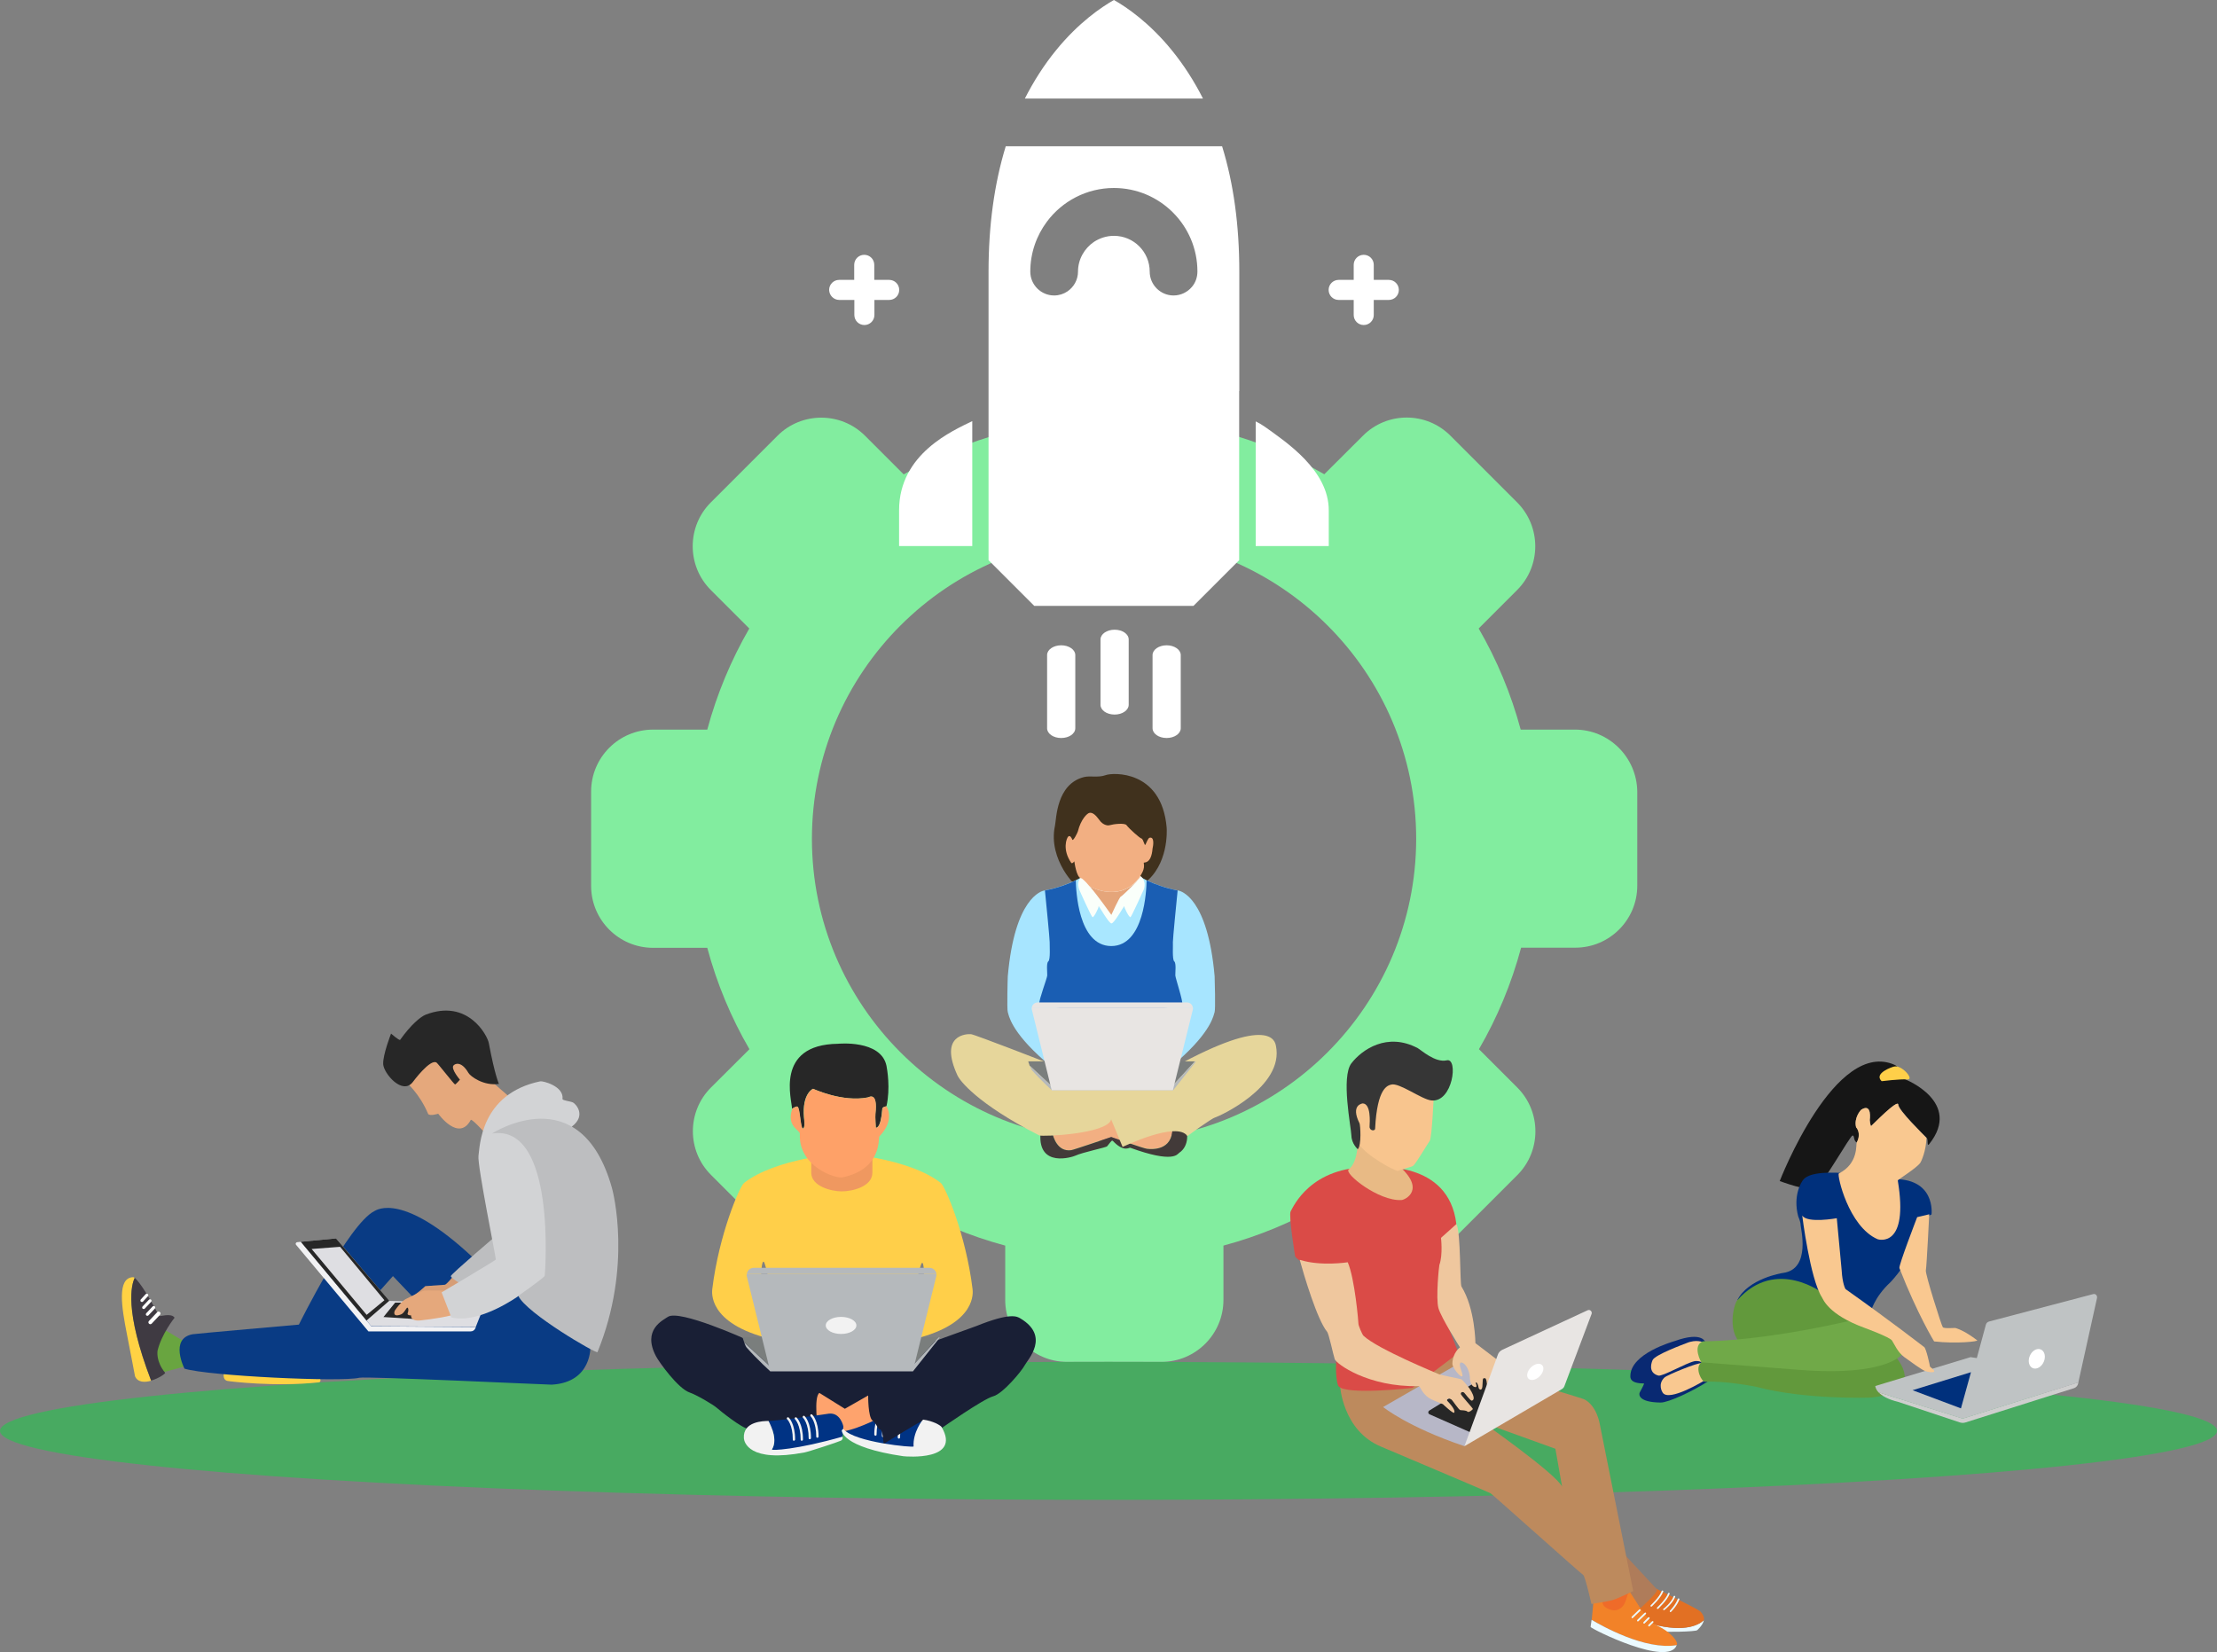 <?xml version="1.0" encoding="utf-8"?>
<!-- Generator: Adobe Illustrator 22.0.1, SVG Export Plug-In . SVG Version: 6.00 Build 0)  -->
<svg version="1.1" id="Layer_1" xmlns="http://www.w3.org/2000/svg" xmlns:xlink="http://www.w3.org/1999/xlink" x="0px" y="0px"
	 viewBox="0 0 1635.6 1218.9" style="enable-background:new 0 0 1635.6 1218.9;" xml:space="preserve">
<rect x="0" y="0" width="1635.6" height="1218.9" fill="#808080" stroke="none"/>
<style type="text/css">
	.st0{fill:#82ED9F;}
	.st1{fill:#48AA61;}
	.st2{fill:#69A540;}
	.st3{fill:#FFD244;}
	.st4{fill:#3F3A42;}
	.st5{fill:#FFFFFF;}
	.st6{fill:#093B84;}
	.st7{fill:#E5A87C;}
	.st8{fill:#272727;}
	.st9{fill:#F2F2F4;}
	.st10{fill:#DEDEE2;}
	.st11{fill:#D69D76;}
	.st12{fill:#BDBEC0;}
	.st13{fill:#D2D3D5;}
	.st14{fill:#003384;}
	.st15{fill:#F2F2F2;}
	.st16{fill:#FEA36D;}
	.st17{fill:#191F35;}
	.st18{fill:#FFCF49;}
	.st19{fill:#EF9860;}
	.st20{fill:#7A7E7D;}
	.st21{fill:#B5B9BC;}
	.st22{fill:#FEA168;}
	.st23{fill:#EBFAFF;}
	.st24{fill:#E27023;}
	.st25{fill:#EF6B29;}
	.st26{fill:#F28228;}
	.st27{fill:#AF7C5A;}
	.st28{fill:#BD8A5D;}
	.st29{fill:#DA4B47;}
	.st30{fill:#B7B7C7;}
	.st31{fill:#EFC79E;}
	.st32{fill:#E8E5E3;}
	.st33{fill:#E8BA85;}
	.st34{fill:#F8C58E;}
	.st35{fill:#363636;}
	.st36{fill:#161616;}
	.st37{fill:#00307C;}
	.st38{fill:#62993C;}
	.st39{fill:#F9C890;}
	.st40{fill:#092972;}
	.st41{fill:#CECECE;}
	.st42{fill:#BFC3C4;}
	.st43{fill:#70A948;}
	.st44{fill:#40311D;}
	.st45{fill:#A7E5FF;}
	.st46{fill:none;}
	.st47{fill:#1A5EB3;}
	.st48{fill:#A9E7FF;}
	.st49{fill:#F2AF82;}
	.st50{fill:#423A39;}
	.st51{fill:#E6D69B;}
	.st52{fill:#FAFFFA;}
	.st53{fill:#E5A57A;}
</style>
<g>
	<path class="st0" d="M1161.9,538.3h-40c-7.1-26.4-17.6-51.5-31-74.6l28.4-28.4c17.8-17.8,17.8-46.7,0-64.6l-49.2-49.2
		c-17.8-17.9-46.8-17.9-64.6,0L977,349.9c-23.2-13.4-48.2-23.9-74.7-31v-40.3c0-25.2-20.5-45.7-45.7-45.7h-69.5
		c-25.2,0-45.7,20.5-45.7,45.7V319c-26.5,7.1-51.5,17.6-74.7,31l-28.5-28.5c-17.8-17.8-46.8-17.8-64.6,0l-49.2,49.2
		c-17.8,17.8-17.8,46.8,0,64.6l28.4,28.4c-13.4,23.2-23.9,48.2-31,74.6h-40c-25.2,0-45.7,20.5-45.7,45.7v69.6
		c0,25.2,20.5,45.7,45.7,45.7h40c7.1,26.5,17.6,51.6,31.1,74.8l-28.3,28.2c-17.9,17.8-17.9,46.8,0,64.6l49.2,49.2
		c17.8,17.8,46.7,17.8,64.6,0.1l28.4-28.3c23.2,13.4,48.3,24,74.8,31.1v40.1c0,25.2,20.5,45.7,45.7,45.7h69.6
		c25.2,0,45.7-20.5,45.7-45.7V919c26.5-7.1,51.5-17.6,74.7-31.1l28.2,28.3c17.8,17.9,46.8,17.9,64.7,0l49.2-49.2
		c17.8-17.8,17.8-46.8,0-64.6l-28.3-28.3c13.5-23.2,24-48.4,31.1-74.9h40c25.2,0,45.7-20.5,45.7-45.7V584
		C1207.6,558.8,1187.1,538.3,1161.9,538.3z M821.9,841.8C699,841.8,599,741.8,599,618.9C599,496,699,396.2,821.9,396.2
		c122.8,0,222.9,99.8,222.9,222.7C1044.7,741.8,944.7,841.8,821.9,841.8z"/>
	<ellipse class="st1" cx="817.8" cy="1055.7" rx="817.8" ry="50.9"/>
	<g>
		<polygon class="st2" points="136.5,990.1 120.7,980.7 111,991.6 113.6,1008.9 115.6,1013.7 144.9,1005.9 		"/>
		<path class="st3" d="M99.4,942.9c-0.7-0.6-1-0.6-1-0.6c-12.4,0.2-8.6,22.5-4.8,41.9c3.3,16.8,6,31.2,6,31.2
			c2,4.6,7.1,4.7,11.9,3.3C91.5,966.4,97,947.6,99.4,942.9z"/>
		<path class="st4" d="M116.3,996.3c2.9-12.1,12.5-24.1,12.5-24.1c-2.5-3.8-11.1-0.6-11.4-1.3c-11-20.8-16.1-26.5-18-28.1
			c-2.4,4.8-7.9,23.6,12.1,75.8c5.6-1.6,10.8-5.2,10.3-5.8C115,1004.5,116.1,997.1,116.3,996.3z"/>
		<path class="st5" d="M109.1,956.4l-3.6,3.9c-0.4,0.4-1.1,0.4-1.6,0h0c-0.4-0.4-0.4-1.1,0-1.6l3.6-3.9c0.4-0.4,1.1-0.4,1.6,0l0,0
			C109.5,955.3,109.5,956,109.1,956.4z"/>
		<path class="st5" d="M111.5,960.5l-4.7,5c-0.4,0.4-1.1,0.4-1.6,0l0,0c-0.4-0.4-0.4-1.1,0-1.6l4.7-5c0.4-0.4,1.1-0.4,1.6,0l0,0
			C111.9,959.4,111.9,960.1,111.5,960.5z"/>
		<path class="st5" d="M114.2,965.5l-4.7,5c-0.4,0.4-1.1,0.4-1.6,0l0,0c-0.4-0.4-0.4-1.1,0-1.6l4.7-5c0.4-0.4,1.1-0.4,1.6,0l0,0
			C114.7,964.3,114.6,965,114.2,965.5z"/>
		<path class="st5" d="M118,970.1l-6.1,6.5c-0.6,0.6-1.5,0.5-2,0h0c-0.6-0.6-0.5-1.5,0-2l6.1-6.5c0.6-0.6,1.5-0.5,2,0l0,0
			C118.6,968.6,118.6,969.5,118,970.1z"/>
		<path class="st3" d="M165.5,1011.7c0,0-2.1,5.9,2.1,7.1c1.7,0.4,35.4,4.6,67.5,1.1c3.8-0.4-1.7-7.4-1.7-7.4L165.5,1011.7z"/>
		<path class="st6" d="M435.6,992.9c0,0-84.7-63.2-86.8-65.2c-51.5-48.2-70.7-35.2-72.7-34.1c-19.1,9.8-55.6,83.7-55.6,83.7
			s-76.3,6.7-78.4,7.1c-17.3,3.2-6,25.4-6,25.4c17.5,5.4,115.8,10,129,6.7c4.7-1.2,140.3,5.2,141.9,5.1
			C437.2,1019.9,435.6,992.9,435.6,992.9z M263.9,970.7l26-29.2l32.4,34.1C322.3,975.6,267,974.5,263.9,970.7z"/>
		<path class="st7" d="M299.6,798.4c0,0,9.8,8.2,16.2,23.3c0.9,2.1,7.5,0,7.5,0s15.1,21.1,24,4.6c0.6-1.2,9.5,8.5,9.5,8.5
			s19.7-21.7,18.2-26.2l-31.6-27.5l-19.6-11.2l-22.6,17.4L299.6,798.4z"/>
		<path class="st8" d="M288.5,762.6c0,0-6.1,15.5-5.8,22.5c0.3,6.8,14.4,23.6,22.1,12.9c0,0,12.7-17.2,17.3-14
			c1.1,0.8,13,16.1,13.6,16.1s3.6-3.5,3.6-3.5s-6.7-7.8-4.8-10.4c0.8-1.2,5.6-4,11.1,5.4c1.4,2.5,11.2,9.8,22.5,8.1
			c0,0-2.9-5.8-7.5-30.2c-1.1-5.7-15.5-32.8-46.5-20.9c-3.6,1.4-10.8,7.2-18.9,18.6C294.6,767.9,288.5,762.6,288.5,762.6z"/>
		<path class="st9" d="M270.4,974.3L222,916.2l-2.8,0.3c-0.9,0.1-1.4,1.2-0.8,1.9l53.4,63.9h75.5c1.5,0,2.8-0.9,3.4-2.3l0.4-0.9
			l-77.1-0.5L270.4,974.3z"/>
		<path class="st10" d="M352.7,961.8l-65.5-2l-39.3-46.1l-25.9,2.5l48.4,58.1l3.5,4.2L351,979l4.9-12.3
			C356.9,964.4,355.2,961.8,352.7,961.8z"/>
		<path class="st11" d="M334.4,941.5c0,0-4.9,6.3-6.3,6.4c-1.4,0.1-14.3,1-14.3,1s-7.1,6.6-11.1,8.3s27.4,1.3,27.4,1.3l16.5-9.1
			L334.4,941.5z"/>
		<polygon class="st8" points="247.9,913.7 221.9,916.2 270.4,974.3 287.2,959.7 		"/>
		<polygon class="st10" points="250.9,919.9 229.9,921.5 270.5,970.1 283.6,959.3 		"/>
		<polygon class="st8" points="291.5,961.1 282.9,971.7 306.4,973.2 302.2,961.1 		"/>
		<path class="st7" d="M329.6,952.2c0,0-14.9-0.2-16.5,0c-1.5,0.2-12.7,5.6-13.9,6.3c-1.2,0.7-4.1,2.9-7.9,8.4
			c-0.3,0.5-2,5.3,4.5,2.9c2.4-0.9,3.9-4.9,4.7-5c0.8-0.1,1.1,2.1,0.3,4c-0.8,1.8,2.5,1.7,2.5,1.7s-0.8,4.5,6.9,3.7
			s23.8-3.1,27.4-5.5C341.2,966.2,329.6,952.2,329.6,952.2z"/>
		<path class="st12" d="M340.2,947.4c0,0-7.6-4.5-7.6-5.9c0-1.4,36-32,36-32l10.8,31.4L340.2,947.4z"/>
		<path class="st13" d="M325.8,953.5c0,0,39.7-23.5,40-24.2c0.3-0.7-13.8-69.9-12.8-76.5c1-6.5,1.2-45.8,45.6-55
			c2-0.4,17.5,3.6,16.4,13c-0.1,1.2,5.5,1.6,7.7,2.6c1.9,0.9,10.1,9.4-0.7,17.7c-1.4,1.1-8.5,128.6-8.5,128.6l-31-3.5
			c0,0-28.9,20.9-49.5,15.8L325.8,953.5z"/>
		<path class="st12" d="M363,836.3c0,0,65.3-42.5,88.5,40.3c0.7,2.5,15.2,57.6-10.7,121c-0.6,1.5-52.5-28.7-58.4-41.5
			c0,0,19.3-13.5,19.5-14.9C402.1,939.7,410.7,828.9,363,836.3z"/>
	</g>
	<g>
		<polygon class="st14" points="684.1,1049.8 673.2,1040.9 637.5,1046.5 620.5,1054.4 627.7,1062.2 674.7,1071.6 681.3,1057.4 		"/>
		<g>
			<g>
				<path class="st15" d="M663.2,1061.4L663.2,1061.4c0.5,0,0.8-0.4,0.8-0.8c0-11.1,4.1-15,4.2-15.1c0.3-0.3,0.4-0.8,0-1.2
					c-0.3-0.3-0.8-0.4-1.2,0c-0.2,0.2-4.7,4.5-4.7,16.3C662.4,1061.1,662.7,1061.4,663.2,1061.4z"/>
			</g>
			<g>
				<path class="st15" d="M657.3,1061.4C657.3,1061.4,657.3,1061.4,657.3,1061.4c0.5,0,0.8-0.4,0.8-0.8c0-11,4.1-15,4.2-15.1
					c0.3-0.3,0.3-0.8,0-1.2c-0.3-0.3-0.8-0.4-1.2,0c-0.2,0.2-4.7,4.5-4.7,16.3C656.5,1061.1,656.9,1061.4,657.3,1061.4z"/>
			</g>
			<g>
				<path class="st15" d="M651.5,1060.4C651.5,1060.4,651.5,1060.4,651.5,1060.4c0.5,0,0.8-0.4,0.8-0.8c0-11,4.1-15,4.2-15.1
					c0.3-0.3,0.3-0.8,0-1.2c-0.3-0.3-0.8-0.4-1.2,0c-0.2,0.2-4.7,4.5-4.7,16.3C650.7,1060,651.1,1060.4,651.5,1060.4z"/>
			</g>
			<g>
				<path class="st15" d="M645.9,1059.3C645.9,1059.3,645.9,1059.3,645.9,1059.3c0.5,0,0.8-0.4,0.8-0.8c0-11,4.1-15,4.2-15.1
					c0.3-0.3,0.3-0.8,0-1.2c-0.3-0.3-0.8-0.4-1.2,0c-0.2,0.2-4.7,4.5-4.7,16.3C645.1,1058.9,645.5,1059.3,645.9,1059.3z"/>
			</g>
		</g>
		<path class="st16" d="M645.3,1047.8c0,0-24.5,12.2-30.5,7.4c0,0,6.4-5.2-1.8-10.4c-0.6-0.4-2.8-1.6-4.8,0.4s-6.8,0-7.4-1.1
			c-0.6-1.1-1.1-21.6-1.1-21.6l12.7,4l30.7-0.7c0,0,14.2,17.5,13.8,18.1S645.3,1047.8,645.3,1047.8z"/>
		<path class="st17" d="M550.9,988.4c0,0-49.8-22.6-58.2-16.8c-3.6,2.5-19.1,9.5-8.7,29.1c2.2,4.2,16.1,23.7,24.8,26.7
			c5.1,1.7,17.4,9,19.9,11.2s18.3,15,23.7,15.8s51,0,51,0s-3.3-23.7,1.1-26.7l18.8,11.7l17.2-9.8c0,0-0.2,15.8,3.2,18.5
			c3.4,2.7,3.9,6.6,5.7,6.6c1.8,0,2.5,10.6,2.5,10.6s28.1-17.4,29.5-17.4c1.4,0,13.1,5.9,13.1,5.9s30.9-21.7,38.2-23.6
			c7.2-1.9,21.1-18.7,23.3-22.9s18.9-21.3-3.1-34.5c-2.6-1.6-7.4-4.6-32.7,5.6c-1.3,0.5-76.3,27.5-76.5,27.9
			S550.9,988.4,550.9,988.4z"/>
		<path class="st14" d="M622.2,1052.4c0,0-2.1-10.5-10.8-9.4c0,0-26.1,4-43.8,5.4c-0.1,0-0.3,0-0.7,0c2.5,4.6,6.8,14.4,2.5,21
			c-0.7,1,16,1.8,49.4-7.8c0.2-0.1,1,0.5,1.8,1.2c0.1-0.1,0.2-0.1,0.3-0.2C621.8,1061.8,622.2,1052.4,622.2,1052.4z"/>
		<g>
			<path class="st15" d="M585.7,1063C585.7,1063,585.7,1063,585.7,1063c-0.5,0-0.8-0.4-0.8-0.8c0-11.1-4.1-15-4.2-15.1
				c-0.3-0.3-0.4-0.8,0-1.2c0.3-0.3,0.8-0.4,1.2,0c0.2,0.2,4.7,4.5,4.7,16.3C586.5,1062.6,586.1,1063,585.7,1063z"/>
		</g>
		<g>
			<path class="st15" d="M591.5,1063C591.5,1063,591.5,1063,591.5,1063c-0.5,0-0.8-0.4-0.8-0.8c0-11-4.1-15-4.2-15.1
				c-0.3-0.3-0.3-0.8,0-1.2c0.3-0.3,0.8-0.4,1.2,0c0.2,0.2,4.7,4.5,4.7,16.3C592.3,1062.6,592,1063,591.5,1063z"/>
		</g>
		<g>
			<path class="st15" d="M597.4,1061.9C597.4,1061.9,597.4,1061.9,597.4,1061.9c-0.5,0-0.8-0.4-0.8-0.8c0-11-4.1-15-4.2-15.1
				c-0.3-0.3-0.3-0.8,0-1.2c0.3-0.3,0.8-0.4,1.2,0c0.2,0.2,4.7,4.5,4.7,16.3C598.2,1061.6,597.8,1061.9,597.4,1061.9z"/>
		</g>
		<g>
			<path class="st15" d="M603,1060.8C603,1060.8,603,1060.8,603,1060.8c-0.5,0-0.8-0.4-0.8-0.8c0-11-4.1-15-4.2-15.1
				c-0.3-0.3-0.3-0.8,0-1.2c0.3-0.3,0.8-0.4,1.2,0c0.2,0.2,4.7,4.5,4.7,16.3C603.8,1060.5,603.4,1060.8,603,1060.8z"/>
		</g>
		<path class="st15" d="M621,1055.4c0,0-0.4,12.3,45.4,19c2.4,0.3,42.9,3.6,28.3-21.5c-0.7-1.2-6.2-4.5-13.6-5.5
			c-0.5-0.1-7.8,9.6-7.1,19.8c0.1,1-43.5-3-51.6-12.7C621.9,1053.8,621,1055.4,621,1055.4z"/>
		<path class="st15" d="M569.5,1069.4c4.2-6.6,0-16.3-2.5-21c-3.6,0-19.1,0.2-18.2,12.8c0.2,2.5,3.4,18.3,44.8,10.4
			c2.8-0.5,24.3-7.5,27.1-8.8c1.4-1,1-2.9,0.7-2.8C587.9,1069.6,568.8,1070.4,569.5,1069.4z"/>
		<path class="st18" d="M717.5,951c-4.9-40.2-20.2-75.7-23.4-78.2c-23.2-18.3-71.7-21.8-71.7-21.8l-0.9,4.5l-0.9-4.5
			c0,0-48.5,3.5-71.7,21.8c-3.2,2.5-18.5,38-23.4,78.2c-0.2,1.9-3.8,25.4,42.8,36.8c11.6,2.9-6.8-46.3-6.8-46.3s0.3-12.8,2.2-10.3
			c1.9,2.5,16.6,71.1,16.6,71.1l41.3-1.1l41.3,1.1c0,0,15.1-67.7,17-70.2c1.9-2.5,1.8,9.4,1.8,9.4s-18.5,49.2-6.8,46.3
			C721.3,976.4,717.7,952.9,717.5,951z"/>
		<path class="st19" d="M621,879L621,879c-7.6,0-22.5-3.7-22.5-13.8v-13.8h45.1v13.8C643.6,875.6,628.6,879,621,879z"/>
		<g>
			<path class="st20" d="M673.7,1007.2l18.8-20.6H547.8c0,0,0.5,1.8,1.2,3.7l21.2,19.7L673.7,1007.2z"/>
			<path class="st21" d="M673.7,1007.2l-103.5,2.9L549,990.4c0.6,1.5,1.2,3.1,1.9,3.9c7.7,8.7,17.3,17.4,17.3,17.4h105.4l19.8-24.9
				h-0.9L673.7,1007.2z"/>
			<g>
				<path class="st21" d="M685.7,935.4H556.1c-2.7,0-4.8,2-5.1,4.5h139.9C690.5,937.4,688.4,935.4,685.7,935.4z"/>
				<path class="st21" d="M550.9,939.9c-0.1,0.6-0.1,1.3,0.1,1.9l17.2,69.8h105.3l17.2-69.8c0.2-0.7,0.2-1.3,0.1-1.9H550.9z"/>
			</g>
		</g>
		<ellipse class="st15" cx="620.5" cy="977.9" rx="11.3" ry="6.3"/>
		<path class="st8" d="M588.3,816.5c1.9,1,2.2,16.4,4,16.1c1.8-0.3,1-6.4,0.8-8.2c-1.5-17.7,6.7-21.1,6.7-21.1s21.6,10.1,40.3,6.4
			c1-0.2,7.6-4.6,5.7,12.1c-0.2,2.2,0.3,10.2,0.3,10.2s3.7,1.4,4.8-14.1c0.1-0.9,1.5-1.4,3.1-1.7c3-13.5,0.5-27.2,0-29.9
			c-4.1-19.4-35.8-16.2-35.8-16.2c-47.2,0.6-33.7,42.3-33.9,47.9C586.1,816.9,587.6,816.1,588.3,816.5z"/>
		<path class="st22" d="M654.1,816.2c-1.6,0.3-3,0.8-3.1,1.7c-1.1,15.5-4.8,14.1-4.8,14.1s-0.6-8.1-0.3-10.2
			c1.9-16.8-4.7-12.3-5.7-12.1c-18.7,3.7-40.3-6.4-40.3-6.4s-8.2,3.4-6.7,21.1c0.1,1.8,1,7.9-0.8,8.2c-1.8,0.3-2-15.1-4-16.1
			c-0.7-0.4-2.2,0.4-3.9,1.5c0,0.2,0,0.3-0.1,0.4c-4.3,12.9,5.9,15.3,5.7,18.2c-1.2,24.3,26.7,33.1,31.3,32.1
			c29.8-6.3,26.3-29.1,27.4-30.3c11.9-12.3,5.3-22.1,5.3-22.1C654.1,816.3,654.1,816.3,654.1,816.2z"/>
	</g>
	<g>
		<path class="st23" d="M1218.7,1198.2c3.2,2.9,6,5.3,6.8,5.5c2.2,0.5,25.3,0.3,26.7-1c3.2-3,4.5-5.4,4.8-7.4
			C1254.2,1198.1,1244,1205.1,1218.7,1198.2z"/>
		<path class="st24" d="M1254.6,1189.1c-1.7-2-33.5-17.3-33.5-17.3l-7.6,7.6l-6.6,7.4c0,0,6.5,6.4,11.9,11.4
			c25.3,6.9,35.5-0.1,38.3-2.9C1257.4,1192.5,1255.8,1190.5,1254.6,1189.1z"/>
		<path class="st25" d="M1179.1,1172.7l2.1,15.3c0,0,11.8,3.5,12.7,3.4c0.9-0.1,9.8-10.6,9.8-10.6l1.2-11.6L1179.1,1172.7z"/>
		<path class="st26" d="M1237,1213.8c0.1-0.3,0.2-0.6,0.3-0.9c0.2-1-2.4-8-16.4-14.3c-1.6-0.7-13.3-12.5-13.8-19.8
			c0,0-0.6-7.3-5.7-3.3c-1.6,1.2-1.3,11.6-9.9,12.6c-1.9,0.2-10.2-1.4-9.3-7.5c0.9-6.1-6.6,0.5-6.6,0.5s-0.7,8.3-1.3,14
			C1181.5,1199.4,1213.6,1217.7,1237,1213.8z"/>
		<path class="st27" d="M1222.5,1172.7l-70.6-75.9l58.3,89.7C1210.3,1186.5,1223.1,1175.2,1222.5,1172.7z"/>
		<path class="st23" d="M1174.2,1195.1c-0.3,2.8-0.8,5-0.7,5.3c0.3,1.3,57.5,29.9,63.5,13.4
			C1213.6,1217.7,1181.5,1199.4,1174.2,1195.1z"/>
		<path class="st28" d="M1180.4,1051.5c0,0-2-14.5-11.9-19.2c-0.8-0.4-22.5-7-22.5-7l-96.8-38l-60.6,34.8c0,0,1.7,33.3,30.2,45.2
			c1.6,0.7,79.4,33.6,80.8,34.4c1.3,0.7,67,59.6,68.4,60.3c1.4,0.7,6.1,21.4,6.1,21.4s12.2-1.8,15.7-2.9c4.3-1.3,15.1-6.6,15.1-6.6
			L1180.4,1051.5z M1094.3,1049.7l53.2,19.2l4.9,27.8C1146.8,1086.5,1094.3,1049.7,1094.3,1049.7z"/>
		<path class="st29" d="M955.5,927c0,0-5-30.4-3.3-33.3c1.8-2.9,14.4-33.4,59.8-32.6c3.5,0.1,56.7-5.3,62.4,41.8
			c0.1,1.2-11.1,62.8-11.1,62.8l12.7,32.5l-34,25.8c0,0-47.8,5.5-54.4-1.1c-1.8-1.8-3-17.7-0.8-24c2.2-6.3-22.9-65.2-22.9-65.2
			S956.5,928.8,955.5,927z"/>
		<path class="st30" d="M1020.4,1038.1c0,0,18.3,14.9,60,28.9l45.5-60.5l-45.5-2.9L1020.4,1038.1z"/>
		<path class="st8" d="M1097.5,1014.2l-43,26.5c-1.1,0.7-1,2.3,0.2,2.8l30.8,13.6l15.8-42.8H1097.5z"/>
		<path class="st31" d="M1088.2,1023.4c2.2,0.5,0.4-3.2,0.4-3.2s1.4-1.4,2.3,3.9c0.1,0.4,1.2,1.9,2.2,0.7c1.1-1.2,0.3-7.7,1.3-7.8
			c1-0.1,2.4-1.7,2.7,6.4c0.3,8.1,9.4-18.7,9.4-18.7l-18-13.7c0,0-0.2-25.5-10.3-41.8c-1.2-1.9-0.5-40.3-3.7-46.1l-11.4,10.2
			c0,0,1.5,12.5-1.2,20c-0.3,0.9-2.7,24.5-0.7,31.8c2,7.2,15.9,29,15.9,29s-5.4,3.7-5.6,12c-0.1,2.8,5.8,10.2,7.2,9.4
			c1.3-0.8-2.4-7.3-1.6-9.5c0.7-2.2,6.3,0.6,7.3,10C1084.3,1015.9,1084.3,1022.6,1088.2,1023.4z"/>
		<path class="st31" d="M958.9,929.6c3,10.9,12.8,44.1,20.2,53c1.3,1.6,4.5,16.9,5.6,20.2c1.1,3.3,24.4,20.7,61.9,19.9
			c1.6,0,2.2,6.8,10.9,10.4c2.3,0.9,7,2.9,7,2.9s7.6,7.2,8.3,6.3s0.1-3.4-5-8.7c-0.7-0.7,0-2.8,2.9-1.1c0.9,0.5,5.5,7.8,6.7,7.9
			c1.2,0.1,4.4,0.1,5.2,1.1c0.8,1,4-1.4,4-2s-9.1-10.4-8.9-11.1c0.2-0.7,0.3-1.8,2.2-1.1c0.6,0.2,4.8,6.4,6,6.1
			c1.2-0.3,2.9-1.8-1.7-8.9c0,0-5-6.5-6.2-6.9c-1.2-0.4-15.5-3.2-16.2-3.6s-45.5-18.6-55.9-28.5c-1-1-3.7-7.5-3.7-8.7
			s-2.6-33.1-7.9-45.5c0,0-19.7,3.1-35-1.7"/>
		<path class="st32" d="M1108.3,995.9l63-29.2c1.7-0.8,3.5,0.9,2.9,2.7l-20.1,53.4c-0.3,0.8-0.9,1.5-1.7,2l-72,42.2l24.6-67.4
			C1105.5,998,1106.7,996.7,1108.3,995.9z"/>
		
			<ellipse transform="matrix(0.707 -0.707 0.707 0.707 -383.786 1097.651)" class="st5" cx="1132.9" cy="1012" rx="7.1" ry="4.6"/>
		<g>
			<g>
				<g>
					<path class="st23" d="M1218.2,1185.4c-0.2,0-0.3-0.1-0.4-0.2c-0.2-0.2-0.2-0.6,0-0.8c0.1-0.1,6.5-6,8.1-10.5
						c0.1-0.3,0.5-0.5,0.8-0.4c0.3,0.1,0.5,0.4,0.4,0.7c-1.7,4.8-8.2,10.7-8.4,11C1218.5,1185.3,1218.3,1185.4,1218.2,1185.4z"/>
				</g>
				<g>
					<path class="st23" d="M1222.9,1187.1c-0.2,0-0.3-0.1-0.4-0.2c-0.2-0.2-0.2-0.6,0-0.8c0.1-0.1,6.5-6,8.1-10.5
						c0.1-0.3,0.5-0.5,0.8-0.4c0.3,0.1,0.5,0.4,0.4,0.7c-1.7,4.8-8.2,10.7-8.4,11C1223.2,1187.1,1223,1187.1,1222.9,1187.1z"/>
				</g>
				<g>
					<path class="st23" d="M1227.6,1188c-0.2,0-0.3-0.1-0.5-0.2c-0.2-0.3-0.2-0.6,0.1-0.8c0.1,0,5.9-4.6,7.5-9.2
						c0.1-0.3,0.5-0.5,0.8-0.4c0.3,0.1,0.5,0.4,0.4,0.7c-1.7,4.8-7.6,9.5-7.9,9.7C1227.8,1188,1227.7,1188,1227.6,1188z"/>
				</g>
				<g>
					<path class="st23" d="M1232.4,1189.4c-0.2,0-0.3-0.1-0.4-0.2c-0.2-0.2-0.2-0.6,0-0.8c0,0,4.1-4.2,5.8-8.7
						c0.1-0.3,0.5-0.5,0.8-0.4c0.3,0.1,0.5,0.4,0.4,0.7c-1.7,4.8-5.9,8.9-6.1,9.1C1232.8,1189.4,1232.6,1189.4,1232.4,1189.4z"/>
				</g>
			</g>
			<g>
				<g>
					<line class="st23" x1="1204.2" y1="1193.3" x2="1209.7" y2="1188"/>
					<path class="st23" d="M1204.2,1193.9c-0.2,0-0.3-0.1-0.4-0.2c-0.2-0.2-0.2-0.6,0-0.9l5.5-5.3c0.2-0.2,0.6-0.2,0.9,0
						c0.2,0.2,0.2,0.6,0,0.9l-5.5,5.3C1204.5,1193.8,1204.4,1193.9,1204.2,1193.9z"/>
				</g>
				<g>
					<line class="st23" x1="1208.3" y1="1195.7" x2="1213.8" y2="1190.4"/>
					<path class="st23" d="M1208.3,1196.3c-0.2,0-0.3-0.1-0.4-0.2c-0.2-0.2-0.2-0.6,0-0.9l5.5-5.3c0.2-0.2,0.6-0.2,0.9,0
						c0.2,0.2,0.2,0.6,0,0.9l-5.5,5.3C1208.6,1196.2,1208.5,1196.3,1208.3,1196.3z"/>
				</g>
				<g>
					<line class="st23" x1="1212.9" y1="1197.3" x2="1216.5" y2="1193.9"/>
					<path class="st23" d="M1212.9,1197.9c-0.2,0-0.3-0.1-0.4-0.2c-0.2-0.2-0.2-0.6,0-0.9l3.5-3.5c0.2-0.2,0.6-0.2,0.9,0
						c0.2,0.2,0.2,0.6,0,0.9l-3.5,3.5C1213.3,1197.9,1213.1,1197.9,1212.9,1197.9z"/>
				</g>
				<g>
					<line class="st23" x1="1216.5" y1="1199.4" x2="1219.2" y2="1196.7"/>
					<path class="st23" d="M1216.5,1200c-0.2,0-0.3-0.1-0.4-0.2c-0.2-0.2-0.2-0.6,0-0.9l2.7-2.7c0.2-0.2,0.6-0.2,0.9,0
						c0.2,0.2,0.2,0.6,0,0.9l-2.7,2.7C1216.8,1199.9,1216.6,1200,1216.5,1200z"/>
				</g>
			</g>
		</g>
		<path class="st33" d="M1001.7,838.7c0,0,1.1,18-6.7,24.1c-3.7,2.9,22.1,23.6,39,22.6c2.3-0.1,19.1-7.6-3.3-26.4
			C1028.7,857.4,1015,833.9,1001.7,838.7z"/>
		<path class="st34" d="M1057.9,805.8c0,0-1.4,33.4-3.1,35.9c-1.8,2.5-10.4,17.2-12.3,18.5c-1.4,0.9-9.9,2.9-11,3.7
			c-1.1,0.8-24.7-11.4-29.8-21.1c-5.2-9.7-3.8-38.4-3.8-38.4l53.2-16.4L1057.9,805.8z"/>
		<path class="st35" d="M1001.7,847.9c0,0-4.5-3.9-4.7-10c-0.2-6.1-7.8-43.3,0-53.4s26.4-23.1,48.9-11.2c2.6,1.4,12.9,11,21.5,9
			c8.6-2,4.5,31.3-11.4,29.6c-7.1-0.7-23.7-13.3-29.6-11.7c-2.6,0.7-10.4,2.2-11.9,32.5c-0.1,2.1-4.3,1.6-4.1-1.6
			c0.2-3.3,1.1-16.7-5-17c0,0-9.4,0.8-2.4,14.7C1003.6,830.1,1004.6,845,1001.7,847.9z"/>
	</g>
	<g>
		<path class="st36" d="M1405.7,796.4c0,0-5.5-9.6-7.4-10.5c-44.3-20.7-85.3,85.5-85.3,85.5s21.6,8,26.4,5.7s25.6-39.2,27.3-39.3
			s0.5,4,3.2,5.1c3.7-7-0.5-11.2-0.5-11.2c-1.8-6.8,3.2-12.6,4-13.1c8-4.9,6.1,7.8,6.1,7.8s0.4,4.7,1.1,4.3s19.8-20.2,19.9-15.8
			c0.1,4.2,18.5,22.1,20.8,24.5c0.1,0.1,0.1,0.1,0.2,0.2c1.2,1.4-0.1,6.8,1.8,4.5C1447.9,813.1,1405.7,796.4,1405.7,796.4z"/>
		<path class="st37" d="M1425,896c0,0,3.4-27.4-29.7-26c-3.1,0.1-54.4-10.9-64.6,0c-2,2.1-8,12.4-4.1,27.3c0.2,0.6,1.9,4.4,1.8,6.4
			s8.1,32.8-13.1,35.5c-0.9,0.1-25.7,4.2-33.6,20.1c-0.4,0.7,98.4,8.9,98.4,8.9s2.3-10.8,14.6-22.2c1.1-1.1,15.6-16.6,18.2-31.7
			C1413,914,1413.5,900.6,1425,896z"/>
		<path class="st38" d="M1345.5,954.6c0,0-35-27.7-63.8,4.7c-2.8,3.2-8.2,25.6,5.1,33.9c5,3.1,87.5-17.5,87.5-17.5L1345.5,954.6z"/>
		<path class="st39" d="M1380.5,830.7c-0.7,0.4-1.1-4.3-1.1-4.3s1.9-12.7-6.1-7.8c-0.8,0.5-5.7,6.3-4,13.1c0,0,4.2,4.2,0.5,11.2
			c-0.7,1.3,1.5,15.5-13.2,22.9c-1.5,0.8,7,39.1,28.6,48.5c0.8,0.3,23.2,6.7,14.9-43.3c-0.1-0.7,13.7-8.9,16.7-13.2
			c0.5-0.7,4.3-8.7,4.4-18.3c-2.3-2.4-20.7-20.3-20.8-24.5C1400.2,810.5,1381.1,830.3,1380.5,830.7z"/>
		<path class="st39" d="M1423.3,895.9c0,0-1.9,38.7-2.5,41.4c-0.5,2.7,11.5,40.6,12.5,41.9c1,1.3,9.3,0.3,9.7,0.7
			c0.4,0.3,5.1,1,15.7,9c1.1,0.8-15.3,2.7-31.8,0.8c0,0-12.3-20-25.6-54.1c-0.7-1.8,13.1-37.6,13.1-37.6L1423.3,895.9z"/>
		<path class="st40" d="M1258.1,990.5c0,0-1.5-8.6-22.5-1.1c-1.5,0.5-32.8,9.2-32.8,25.9c0,1.4-0.1,5.4,10,5.4
			c0.6,0-2.4,5.3-3.1,6.7s-1.1,7.2,15.4,7.4c5.6,0.1,23.8-8.3,36.2-16.4C1262.8,1017.5,1258.1,990.5,1258.1,990.5z"/>
		<path class="st18" d="M1388.2,797.7c0,0,13.6-1.7,19-1.3c5.4,0.4-4-10.9-9.8-9.5C1396.2,787.1,1382,791.8,1388.2,797.7z"/>
		<path class="st39" d="M1256.6,990.4c0,0-5-2.6-12.5,0.6c-1.2,0.5-23.2,8.5-24.9,12.5c-0.4,0.9-4,9.1,4.2,11.4
			c3,0.9,20-9.1,26.7-10.6c1.2-0.3,5-0.3,6.1,1.8C1256.8,1007.4,1256.6,990.4,1256.6,990.4z"/>
		<path class="st39" d="M1257.7,1018.4c0,0-26.6,16.4-31.1,9c-0.3-0.4-3.8-6.2,1.4-11.1c1.9-1.8,25.3-11.5,27.5-10.5
			S1257.7,1018.4,1257.7,1018.4z"/>
		<path class="st38" d="M1397.9,1000.3c0,0,24.9,26.4-17.3,30.8c-1.8,0.2-48.9,1.6-84.5-7.8c-1.5-0.4-24.7-4.8-38.4-3.8
			c-2,0.1-7.8-10-2.6-14.3S1397.9,1000.3,1397.9,1000.3z"/>
		<path class="st41" d="M1385.9,1027.2c2.2,2.4,6.5,5.2,14.8,7.2c1.1,0.3,36.5,12.2,45.3,15.1c1.3,0.4,2.7,0.4,4,0l80.1-25.3
			c1.5-0.5,2.6-1.7,3-3.2l0.2-1.1l-85.3,26.7L1385.9,1027.2z"/>
		<path class="st42" d="M1544.2,954.8l-76.7,20.2c-1.2,0.3-2.1,1.2-2.4,2.3l-6.7,24.7l-4.6-0.7l-70.3,21.3c0,0,0,2.1,2.4,4.7
			l62.1,19.4l85.3-26.7l13.8-62.4C1547.4,955.8,1545.9,954.3,1544.2,954.8z"/>
		<polygon class="st37" points="1454.1,1012.4 1446.7,1039.1 1411,1025.7 		"/>
		
			<ellipse transform="matrix(0.399 -0.917 0.917 0.399 -16.137 1980.324)" class="st5" cx="1502.5" cy="1002.5" rx="7.5" ry="5.6"/>
		<path class="st43" d="M1256.3,989.6c0,0,40.2,0.8,110.9-15.7c3.1-0.7,41.6,19.5,41.6,19.5l-5,5.2c0,0-10.4,17.2-76.1,12.1
			c-1.9-0.1-72.6-5.6-72.6-5.6S1248.2,992.9,1256.3,989.6z"/>
		<path class="st39" d="M1329.6,896.8c0,0,5.8,46.8,14.5,60.3c0.9,1.3,4.4,12.7,31.5,22.6c0.8,0.3,18.5,6.8,20.2,9.3
			c1.7,2.5,4.1,8.6,9,12.2c4.9,3.6,12.7,9.2,15.1,10.2c2.4,1,7.2,1.6,7.1,0.3c-0.1-1.3-3.2-3-3.2-3.6s-2.7-13.1-4.2-14.2
			s-24.3-18.9-57.9-42.7c-0.5-0.3-2.5-4.8-3-13.9c0-0.7-3.6-38.5-3.6-38.5S1333.2,902.8,1329.6,896.8z"/>
	</g>
	<g>
		<path class="st44" d="M795.3,653.9c-0.5,2-22.4-19.5-17-44.6c1.1-5.2,1-30.9,21.5-36c4.3-1.1,10.6,0.6,15.9-1.4s41.3-3.9,45,38.6
			c0.2,2.5,1.4,27.6-16.4,41.1C841.4,653.9,795.3,653.9,795.3,653.9z"/>
		<path class="st45" d="M896.1,720.3c-5.1-57.9-24.7-62.9-27-63.3c-16.6-3-27.9-10.1-27.9-10.1l-21.4-3.3l-21.4,3.3
			c0,0-11.3,7.1-27.9,10.1c-2.2,0.4-21.9,5.4-27,63.3c-0.1,1.7-0.7,24.5,0,26.4s1.7,13.8,27.3,36.2c2,1.7,49,0,49,0s47,1.7,49,0
			c25.5-22.4,26.6-34.4,27.3-36.2S896.2,722,896.1,720.3z"/>
		<path class="st46" d="M819.7,643.6l-21.2,3.3c0,0-0.9,0.5-2.4,1.4L819.7,643.6C819.7,643.6,819.7,643.6,819.7,643.6z"/>
		<polygon class="st46" points="819.8,643.6 819.8,643.6 819.8,643.6 		"/>
		<path class="st46" d="M843.7,648.3c-1.6-0.9-2.5-1.4-2.5-1.4l-21.4-3.3l0.8,0.2L843.7,648.3z"/>
		<path class="st47" d="M820.6,643.8l-0.8-0.2c0,0,0,0,0,0L820.6,643.8z"/>
		<path class="st48" d="M819.7,643.6C819.7,643.6,819.7,643.6,819.7,643.6L819.7,643.6L819.7,643.6z"/>
		<path class="st48" d="M819.7,698C819.7,698,819.7,698,819.7,698C819.7,698,819.7,698,819.7,698c0.1,0,0.1,0,0.1,0c0,0,0,0,0,0
			c24.4-0.2,26-41.7,26-48.3l-25.3-5.9l-0.8-0.2c0,0,0,0,0,0l-26.2,6.1C793.7,656.4,795.3,697.8,819.7,698z"/>
		<path class="st49" d="M790.3,848.6c2-0.3,29.5-9.7,29.5-9.7s23.7,8.4,26.4,8.7c3.6,0.4,18.8,1.6,18.8-15.3
			c-16-2.5-44.7-7-45.2-6.3c-4,5.1-30,7.3-43.7,8.9C777,839.2,780.2,850,790.3,848.6z"/>
		<path class="st50" d="M875.5,834c0,0-4.3-0.7-10.5-1.7c0,16.9-15.3,15.7-18.8,15.3c-2.7-0.3-26.4-8.7-26.4-8.7s-27.5,9.4-29.5,9.7
			c-10.1,1.4-13.3-9.4-14.2-13.7c-5,0.6-8.4,1-8.5,1.6c-1.8,25.4,23.7,17.1,25.6,16.2c5.6-2.6,23.1-6.1,23.6-7
			c0.5-0.8,3.7-4.5,3.7-4.5c8.5,9.4,12.5,5.3,13.3,5.6c31.9,11.6,34.7,4.8,36.1,3.8C878.1,845.2,875.5,834,875.5,834z"/>
		<path class="st51" d="M774.2,784.7c0,0-55.2-21.5-57.9-21.7s-24.1,0-9.8,30.7c1.5,3.2,13.7,20.3,60.2,44c2.1,1.1,50-1,53.1-11.7
			l8.4,20.2c0,0,40.1-19.4,47.8-8c0,0,17.5-12.9,20.4-13.7c2.9-0.8,51.3-22.7,44.9-53c-0.6-2.9-3.8-23.5-75.7,16.2
			C860.9,790.4,774.2,784.7,774.2,784.7z"/>
		<path class="st52" d="M838.8,644.8l-18.9-2.4l-18.9,2.4c0,0-7.8,2.8-4.9,11.3c0.1,0.4,9,20.2,9.9,20.6c0.9,0.5,4.7-6.9,4.5-8.1
			c-0.2-1.2,7.4,12.7,9.5,12.7c2.1,0,9.7-13.9,9.5-12.7c-0.2,1.2,3.6,8.5,4.5,8.1c0.9-0.5,9.7-20.2,9.9-20.6
			C846.6,647.6,838.8,644.8,838.8,644.8z"/>
		<path class="st47" d="M867.1,719.7c-0.1-2,0.8-9.1-0.8-10.4s-0.8-12.1-1-14.2c-0.1-1.8,2.7-30.3,3.5-38.1
			c-9.4-1.8-17.1-4.8-22-7.1c-0.3-0.1-0.6-0.3-0.9-0.4c0,0.1,0,0.1,0,0.2c-0.1,6.6-1.6,48.2-26,48.3c0,0,0,0,0,0c0,0,0,0-0.1,0
			c0,0,0,0-0.1,0c0,0,0,0,0,0c-24.4-0.2-25.9-41.6-26-48.3c0-0.1,0-0.1,0-0.2c-0.2,0.1-0.5,0.2-0.8,0.4c-4.8,2.3-12.6,5.3-22,7.1
			c0.8,7.8,3.6,36.4,3.5,38.1c-0.1,2,0.7,12.9-1,14.2c-1.6,1.2-0.7,8.3-0.8,10.4s-6.4,18.5-5.8,20.7l53,12.1l52.4-11.6
			C872.9,738.7,867.2,721.7,867.1,719.7z"/>
		<path class="st49" d="M848.1,618.1c-1.1,0.3-2.2,3.4-3,5c-0.8,1.6-1.4-4.1-3.1-4.5c-1.2-0.3-8.9-7.1-10.9-9.8
			c-1.3-1.8-9.7-0.8-12.3,0c-2.6,0.8-5.6-1.2-6.8-2.6c-1.8-2-4.8-7.4-8.5-6.4c-1.4,0.4-6,4.4-8.3,13.6c-0.3,1.1-3.5,7.5-4.1,6.1
			c-0.5-1.4-1.7-3.5-3-2.3c-1.2,1.1-4.6,9.5,2.2,19.4c0.7,1,2.3-1.1,2.3-1.1s1.5,12.1,5,12.5c0.4,0,1,0.4,1.7,1.1
			c1.2,1,2.8,2.7,4.5,4.8c9.6,5,26.1,8.4,37.2-7c1.1-2.4,3.8-5.3,2.8-10.3c-0.1-0.7,5.5,1.5,6.5-10.5
			C850.8,624.1,851.9,617.1,848.1,618.1z"/>
		<path class="st53" d="M804,654c6.7,7.9,15.9,21,15.9,21s6.1-13.4,7-13.5c0.6-0.1,7.3-6.5,11.4-10.9c1.5-1.7,2.7-3,2.9-3.6
			c0,0,0,0,0-0.1C830,662.4,813.5,658.9,804,654z"/>
		<g>
			<path class="st20" d="M865.5,800.6l16-17.5H758.6c0,0,0.4,1.5,1,3.1l18,16.7L865.5,800.6z"/>
			<path class="st21" d="M865.5,800.6l-87.8,2.4l-18-16.7c0.5,1.3,1.1,2.7,1.6,3.3c6.5,7.4,14.7,14.8,14.7,14.8h89.5l16.8-21.2h-0.8
				L865.5,800.6z"/>
			<g>
				<path class="st32" d="M875.7,739.6H765.6c-2.3,0-4.1,1.7-4.4,3.8h118.8C879.8,741.3,878,739.6,875.7,739.6z"/>
				<path class="st32" d="M761.2,743.4c-0.1,0.5-0.1,1.1,0.1,1.7l14.6,59.3h89.4L880,745c0.1-0.6,0.2-1.1,0.1-1.7H761.2z"/>
			</g>
		</g>
	</g>
	<g>
		<g>
			<g>
				<path id="XMLID_18_" class="st5" d="M619.2,221.3h11.1v11.1c0,4.1,3.3,7.4,7.4,7.4c4.1,0,7.4-3.3,7.4-7.4v-11.1H656
					c4.1,0,7.4-3.3,7.4-7.4c0-4.1-3.3-7.4-7.4-7.4H645v-11.1c0-4.1-3.3-7.4-7.4-7.4c-4.1,0-7.4,3.3-7.4,7.4v11.1h-11.1
					c-4.1,0-7.4,3.3-7.4,7.4C611.8,218,615.1,221.3,619.2,221.3z"/>
				<path id="XMLID_17_" class="st5" d="M987.6,221.3h11.1v11.1c0,4.1,3.3,7.4,7.4,7.4s7.4-3.3,7.4-7.4v-11.1h11.1
					c4.1,0,7.4-3.3,7.4-7.4c0-4.1-3.3-7.4-7.4-7.4h-11.1v-11.1c0-4.1-3.3-7.4-7.4-7.4s-7.4,3.3-7.4,7.4v11.1h-11.1
					c-4.1,0-7.4,3.3-7.4,7.4C980.2,218,983.5,221.3,987.6,221.3z"/>
			</g>
			<g>
				<path class="st5" d="M980.3,376.5c0-29.5-31.2-50.2-47.1-61.6c-2.3-1.6-4.6-2.9-6.8-4v92h53.9V376.5z"/>
				<path class="st5" d="M663.3,376.5v26.4h54v-92.2C703.3,317.6,663.3,334.6,663.3,376.5z"/>
				<path class="st5" d="M864.6,37.2C847.9,16.6,830.9,5.1,821.8,0c-9,5.1-26,16.5-42.8,37.2c-8.8,10.8-16.4,22.7-22.9,35.5h131.4
					C881,59.9,873.4,48,864.6,37.2z"/>
				<path class="st5" d="M914.3,288.5v-88.1c0-34.2-4.2-65-12.7-92.5H742c-8.4,27.4-12.7,58.3-12.7,92.5v88.1v124.8l33.7,33.7h117.5
					l33.7-33.7V288.5z M879.3,211.7c-3.2,3.8-8.1,6.3-13.5,6.3c-9.7,0-17.6-7.9-17.6-17.6c0-14.6-11.8-26.4-26.4-26.4
					c-5.5,0-10.5,1.7-14.8,4.5c-7,4.8-11.7,12.8-11.7,21.9c0,6.1-3.1,11.4-7.8,14.6c-2.8,1.9-6.2,3-9.8,3c-9.7,0-17.6-7.9-17.6-17.6
					c0-13.8,4.6-26.6,12.3-36.9c11.2-15,29.2-24.8,49.4-24.8c34,0,61.6,27.7,61.6,61.6C883.4,204.7,881.9,208.7,879.3,211.7z"/>
				<g>
					<path class="st5" d="M782.9,476.1c-5.7,0-10.4,3.2-10.4,7.2v54c0,4,4.6,7.2,10.4,7.2s10.4-3.2,10.4-7.2v-54
						C793.3,479.3,788.6,476.1,782.9,476.1z"/>
					<path class="st5" d="M860.7,476.1c-5.7,0-10.4,3.2-10.4,7.2v54c0,4,4.6,7.2,10.4,7.2c5.7,0,10.4-3.2,10.4-7.2v-54
						C871.1,479.3,866.4,476.1,860.7,476.1z"/>
					<path class="st5" d="M822.3,464.6c-5.7,0-10.4,3.2-10.4,7.2V520c0,4,4.6,7.2,10.4,7.2c5.7,0,10.4-3.2,10.4-7.2v-48.2
						C832.7,467.8,828.1,464.6,822.3,464.6z"/>
				</g>
			</g>
		</g>
	</g>
</g>
</svg>
